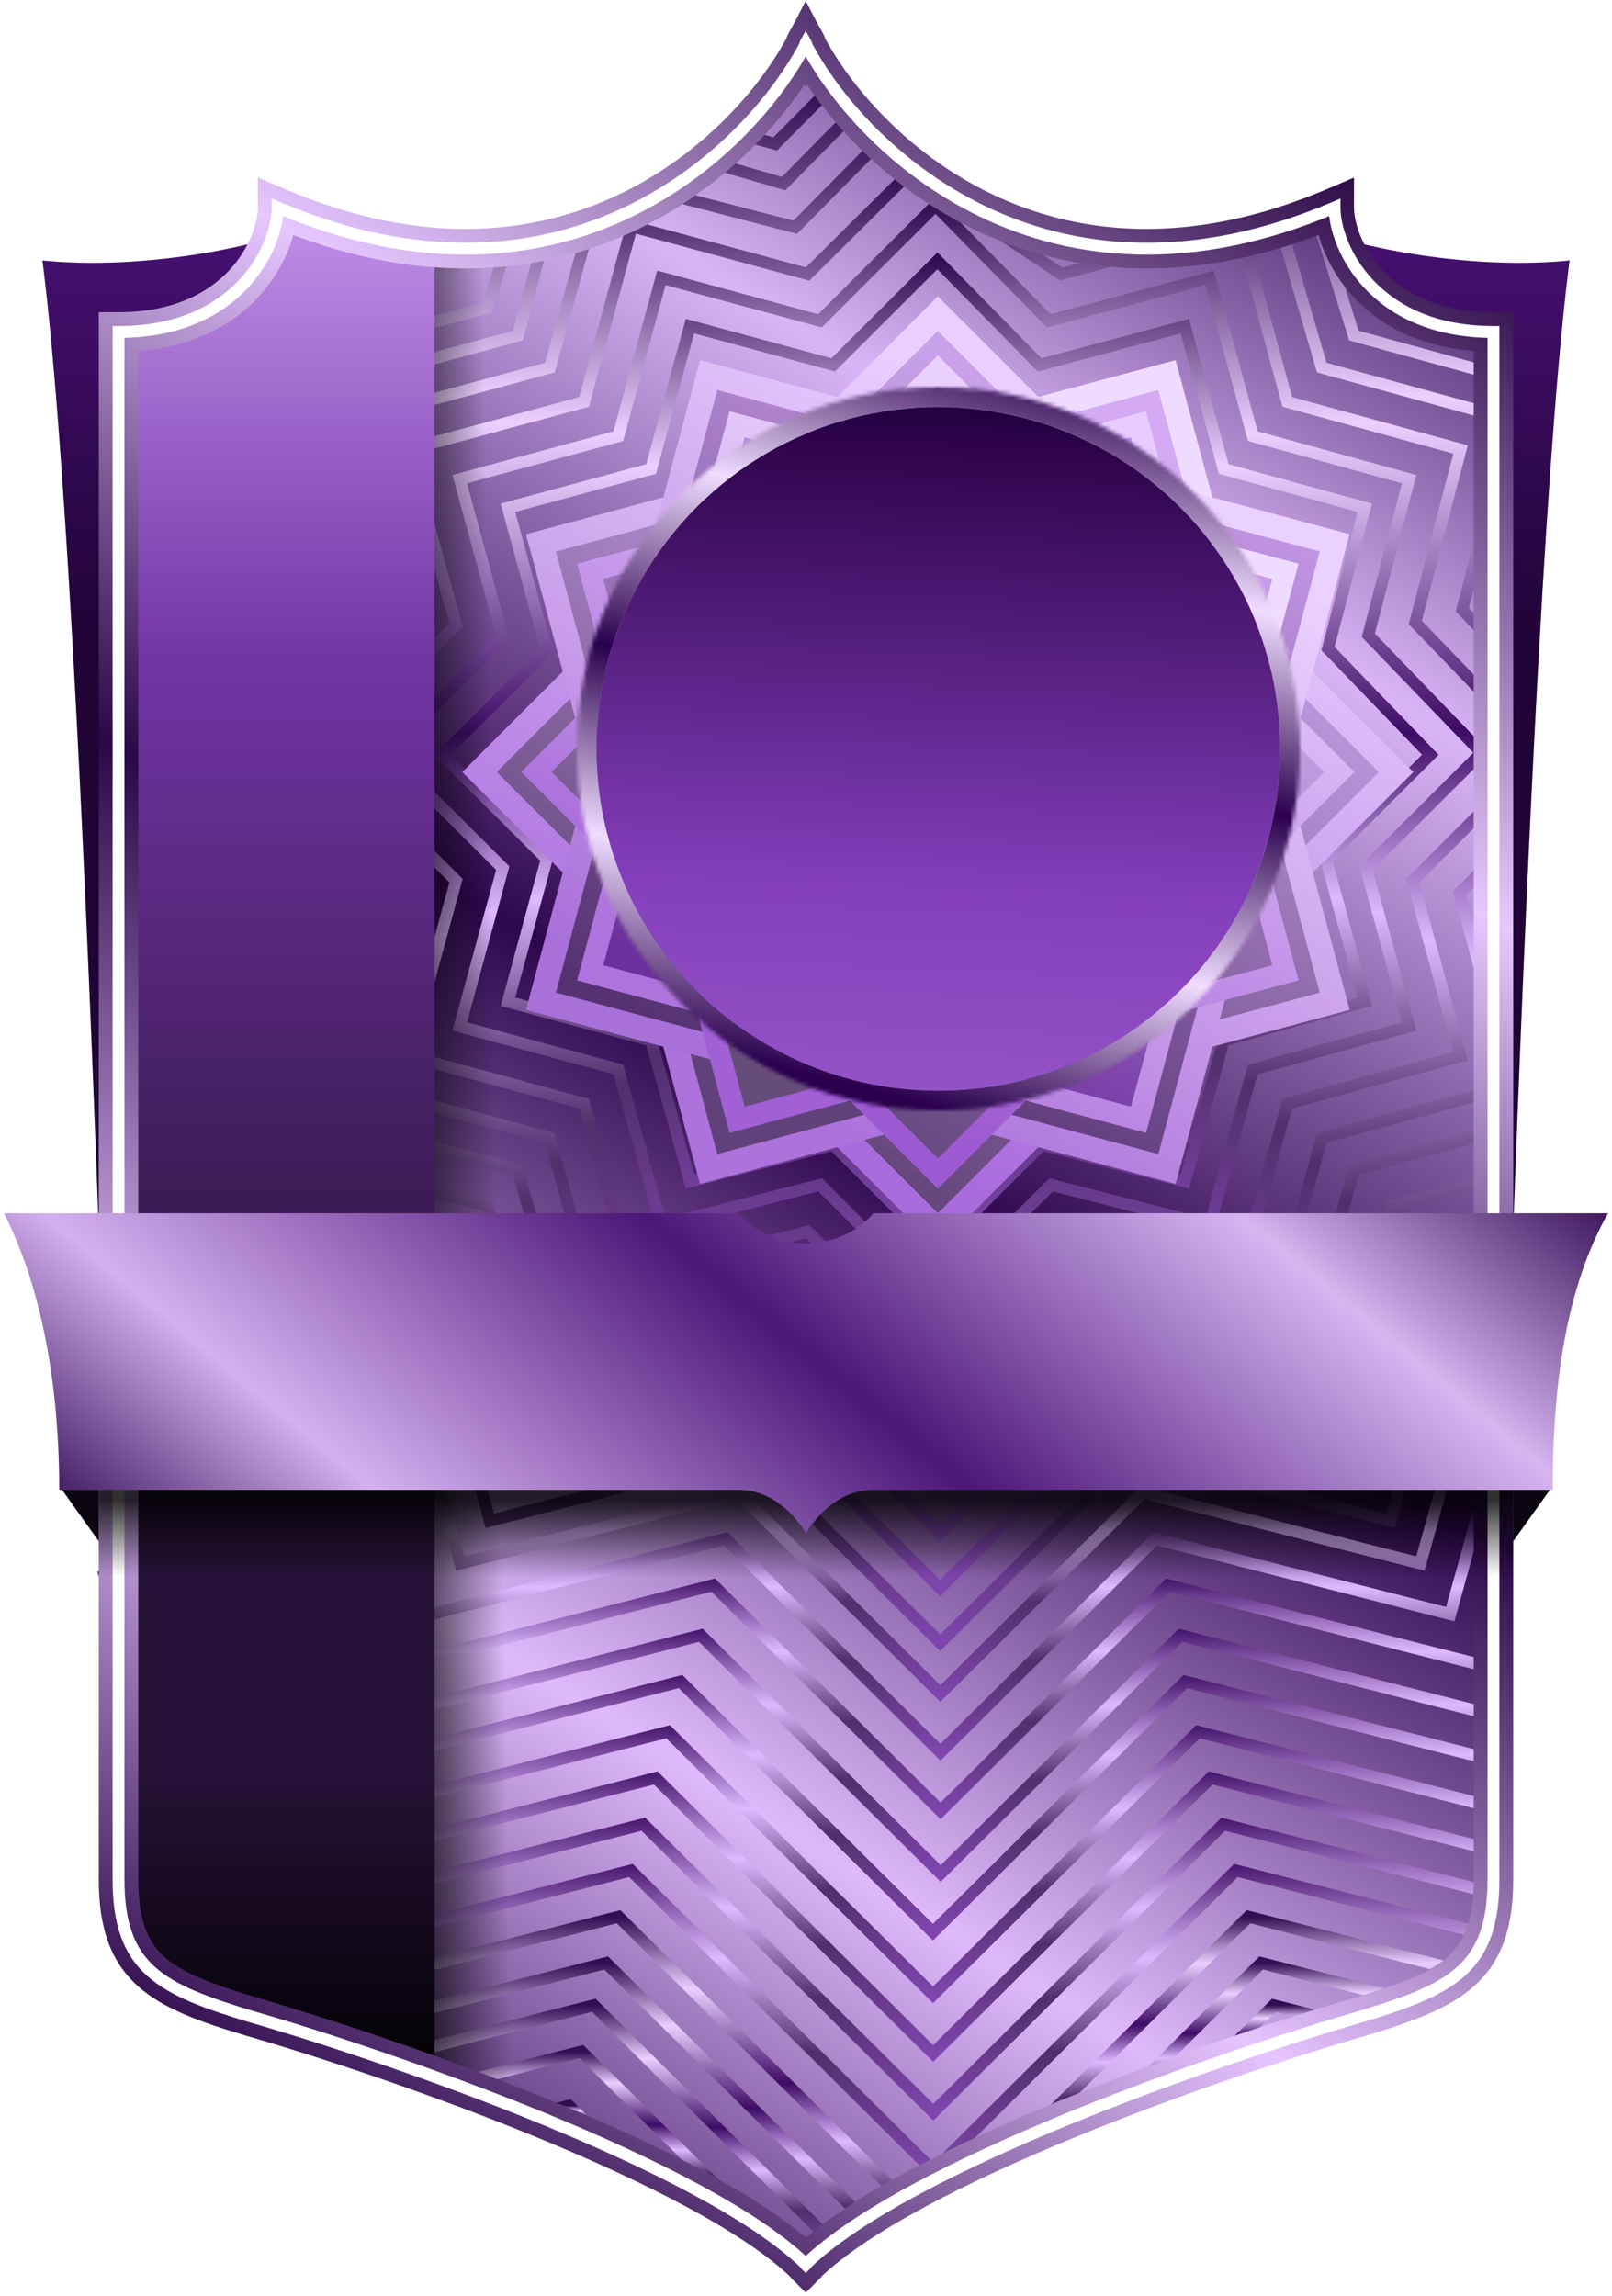 <svg width="408" height="581" viewBox="0 0 408 581" fill="none" xmlns="http://www.w3.org/2000/svg">
<g id="VIP 3-3">
<path id="BACK" d="M28.55 473.644C28.55 473.644 20.652 150.985 9 64.217C37.072 67.519 71.159 59.926 82.188 53.351C148.859 80.515 200.116 27.502 204 1V566C153.37 526.983 103.666 513.933 61.635 501.302C38.77 494.43 28.55 485.669 28.55 473.644Z" fill="url(#paint0_linear_895_16349)" stroke="white" stroke-width="3"/>
<path id="BACK_2" d="M379.45 473.644C379.45 473.644 387.348 150.985 399 64.217C370.928 67.519 336.841 59.926 325.812 53.351C259.141 80.515 207.884 27.502 204 1V566C254.63 526.983 304.334 513.933 346.365 501.302C369.23 494.43 379.45 485.669 379.45 473.644Z" fill="url(#paint1_linear_895_16349)" stroke="white" stroke-width="3"/>
<path id="back" d="M378 486.932L378.998 84C356.483 84 340.998 73.5 338.498 52.5C292.498 76.5 231.498 59.5 203.998 11.5C183.998 63 100.498 75.5 75.498 54C71.998 72.5 52.53 83.078 30 83V486.932C30 494.682 40.316 506.138 55.447 510.181C102.901 522.863 190.5 551.997 204 574.997C220 551.997 306.474 522.116 354.617 510.181C370.435 506.26 378 493.273 378 486.932Z" fill="url(#paint2_linear_895_16349)"/>
<g id="&#195;&#144;&#194;&#159;&#195;&#144;&#194;&#154;&#195;&#144;&#194;&#164;&#195;&#144;&#194;&#162;&#195;&#144;&#194;&#146; &#195;&#144;&#194;&#134;&#195;&#144;&#194;&#149;&#195;&#144;&#194;&#164;&#195;&#144;&#194;&#154;">
<path id="Vector 46" d="M203.319 132.789L222.594 138.01L236.638 123.996L250.406 138.01L269.957 132.789L275.188 152.025L294.188 157.246L289.232 176.207L303 190.496L288.957 204.51L294.188 223.746L275.188 228.967L269.957 247.928L250.681 242.982L236.638 256.996L222.594 242.982L203.319 247.928L198.087 228.967L178.812 223.746L184.043 204.51L170 190.496L184.043 176.482L178.812 157.246L198.087 152.025L203.319 132.789Z" stroke="url(#paint3_linear_895_16349)" stroke-width="3"/>
<path id="Vector 47" d="M195.834 119.773L219.458 126.172L236.669 108.996L253.542 126.172L277.503 119.773L283.915 143.347L307.201 149.746L301.126 172.984L318 190.496L300.789 207.672L307.201 231.246L283.915 237.645L277.503 260.882L253.88 254.82L236.669 271.996L219.458 254.82L195.834 260.882L189.422 237.645L165.799 231.246L172.211 207.672L155 190.496L172.211 173.32L165.799 149.746L189.422 143.347L195.834 119.773Z" stroke="url(#paint4_linear_895_16349)" stroke-width="3"/>
<path id="Vector 48" d="M188.099 106.69L215.925 114.227L236.199 93.996L256.075 114.227L284.298 106.69L291.851 134.459L319.28 141.996L312.124 169.368L332 189.996L311.727 210.227L319.28 237.996L291.851 245.533L284.298 272.905L256.472 265.765L236.199 285.996L215.925 265.765L188.099 272.905L180.547 245.533L152.72 237.996L160.273 210.227L140 189.996L160.273 169.765L152.72 141.996L180.547 134.459L188.099 106.69Z" stroke="url(#paint5_linear_895_16349)" stroke-width="3"/>
<path id="Vector 49" d="M181.364 94.608L213.393 103.283L236.729 79.996L259.607 103.283L292.093 94.608L300.787 126.57L332.358 135.246L324.122 166.752L347 190.496L323.665 213.783L332.358 245.746L300.787 254.422L292.093 285.928L260.064 277.709L236.729 300.996L213.393 277.709L181.364 285.928L172.671 254.422L140.642 245.746L149.335 213.783L126 190.496L149.335 167.209L140.642 135.246L172.671 126.57L181.364 94.608Z" stroke="url(#paint6_linear_895_16349)" stroke-width="3"/>
<path id="Vector 50" d="M174.629 82.525L210.861 92.339L237.259 65.996L263.139 92.339L299.888 82.525L309.723 118.682L345.437 128.496L336.12 164.136L362 190.996L335.602 217.339L345.437 253.496L309.723 263.31L299.888 298.951L263.656 289.653L237.259 315.996L210.861 289.653L174.629 298.951L164.795 263.31L128.563 253.496L138.398 217.339L112 190.996L138.398 164.653L128.563 128.496L164.795 118.682L174.629 82.525Z" stroke="url(#paint7_linear_895_16349)" stroke-width="3"/>
<path id="Vector 51" d="M167.393 70.31L207.538 81.184L236.787 51.996L265.462 81.184L306.18 70.31L317.077 110.372L356.648 121.246L346.325 160.736L375 190.496L345.752 219.684L356.648 259.746L317.077 270.62L306.18 310.11L266.035 299.808L236.787 328.996L207.538 299.808L167.393 310.11L156.497 270.62L116.352 259.746L127.248 219.684L98 190.496L127.248 161.308L116.352 121.246L156.497 110.372L167.393 70.31Z" stroke="url(#paint8_linear_895_16349)" stroke-width="3"/>
<path id="Vector 52" d="M159.909 57.294L204.402 69.345L229.266 44.674L234.998 47L268.598 69.345L313.727 57.294L325.803 101.694L369.66 113.746L358.219 157.513L378.919 178.996V201.554L357.584 222.845L369.66 267.246L325.803 279.298L313.727 323.064L269.234 311.647L236.818 343.996L204.402 311.647L159.909 323.064L147.832 279.298L103.34 267.246L115.416 222.845L83 190.496L115.416 158.147L103.34 113.746L147.832 101.694L159.909 57.294Z" stroke="url(#paint9_linear_895_16349)" stroke-width="3"/>
<path id="Vector 53" d="M226 32.496L201.265 57.506L166.498 48.499L158.498 53.999H149.998L139.168 93.017L90.327 106.246L103.584 154.986L68 190.496L103.584 226.006L90.327 274.746L139.168 287.975L152.424 336.019L201.265 323.486L236.849 358.996L272.433 323.486L321.273 336.019L334.53 287.975L380.5 275.343V266.757L369.416 226.006L378 217.44V162.474L370.114 154.289L378.425 122.496L377.5 104.825L334.53 93.017L324.498 58.499L274.998 60.999L256.498 55.999" stroke="url(#paint10_linear_895_16349)" stroke-width="3"/>
<path id="Vector 54" d="M332.998 53.999L342.675 84.918L377.5 94.487L376.5 286.78L342.675 296.074L328.317 348.11L275.418 334.535L236.878 372.996L198.337 334.535L145.439 348.11L131.081 296.074L78.182 281.746L92.54 228.957L54 190.496L92.54 152.035L78.182 99.246L131.081 84.918L137.998 58.999L159.998 53.499L175.998 39.999L198.337 46.457L219 25.496" stroke="url(#paint11_linear_895_16349)" stroke-width="3"/>
<path id="Vector 55" d="M66.17 93.247L123.416 77.819L128.498 61C137.495 58.503 160.498 56.5 185.498 33.5L196.201 36.408L209.498 23C231.998 39 262.498 79 337.498 52.5C346.498 75 350.498 78 378.998 86.5L380.616 297.461L352.402 305.175L336.863 361.202L279.617 346.586L237.909 387.997L196.201 346.586L138.954 361.202L123.416 305.175L66.17 289.747L81.708 232.908L40 191.497L81.708 150.086L66.17 93.247Z" stroke="url(#paint12_linear_895_16349)" stroke-width="3"/>
<path id="Vector 56" d="M97.999 72.497L114.752 68.109L117.998 63.5C133.416 62.333 171.098 51.9 189.498 29.5L195.5 24.997L203.998 14C257.498 82 336.498 57 336.498 57C341.998 84.5 379.498 85.5 379.498 85.5L376.5 308.53L361.128 312.732L344.41 373.015L282.816 357.289L237.94 401.845L193.064 357.289L131.47 373.015L114.752 312.732L53.157 296.133L69.875 234.977L47.438 212.699L97.999 73.497" stroke="url(#paint13_linear_895_16349)" stroke-width="3"/>
<path id="Vector 57" d="M58.043 237.047L40.145 302.519L106.087 320.29L123.986 384.828L189.928 367.992L237.971 415.693L286.014 367.992L351.957 384.828L369.855 320.29L379.5 317.653" stroke="url(#paint14_linear_895_16349)" stroke-width="3"/>
<path id="Vector 58" d="M378.582 326.848L359.503 395.641L289.213 377.695L238.002 428.541L186.791 377.695L116.501 395.641L97.422 326.848L41.5 311.777" stroke="url(#paint15_linear_895_16349)" stroke-width="3"/>
<path id="Vector 59" d="M51.438 325.348L88.756 335.405L109.016 408.453L183.653 389.397L238.032 443.388L292.411 389.397L367.049 408.453L380.071 361.496" stroke="url(#paint16_linear_895_16349)" stroke-width="3"/>
<path id="Vector 60" d="M80.094 343.963L101.533 421.266L180.519 401.1L238.065 458.237L295.612 401.1L374.597 421.266L375.643 417.496" stroke="url(#paint17_linear_895_16349)" stroke-width="3"/>
<path id="Vector 61" d="M71.43 353.52L94.049 435.079L177.382 413.803L238.096 474.085L298.811 413.803L382.144 435.079" stroke="url(#paint18_linear_895_16349)" stroke-width="3"/>
<path id="Vector 62" d="M60.766 362.078L84.565 447.892L172.246 425.505L236.128 488.933L300.01 425.505L377.002 445.162" stroke="url(#paint19_linear_895_16349)" stroke-width="3"/>
<path id="Vector 63" d="M52.098 371.637L77.077 461.706L169.106 438.209L236.155 504.782L303.205 438.209L379.998 457.816" stroke="url(#paint20_linear_895_16349)" stroke-width="3"/>
<path id="Vector 64" d="M43.434 380.195L69.593 474.519L165.97 449.912L236.187 519.63L306.405 449.912L377.999 468.191" stroke="url(#paint21_linear_895_16349)" stroke-width="3"/>
<path id="Vector 65" d="M34.77 388.752L62.109 487.331L162.833 461.614L236.218 534.477L309.604 461.614L376.499 478.693" stroke="url(#paint22_linear_895_16349)" stroke-width="3"/>
<path id="Vector 66" d="M26.105 397.309L54.625 500.144L67.5 496.856L159.698 473.317L236.251 549.325L312.803 473.317L378 489.963" stroke="url(#paint23_linear_895_16349)" stroke-width="3"/>
<g id="Vector 67">
<path id="Vector" d="M156.561 485.021L54.5 511.079C94.167 520.718 179.3 546.597 202.5 572.997L228.046 555.997L156.561 485.021Z" stroke="url(#paint24_linear_895_16349)" stroke-width="3"/>
<path id="Vector_2" d="M316.001 485.021L258.617 541.997L358.999 507.997L370.711 498.99L316.001 485.021Z" stroke="url(#paint25_linear_895_16349)" stroke-width="3"/>
</g>
<g id="Vector 68">
<path id="Vector_3" d="M153.424 496.723L77 516.235C116 528.655 195.8 557.496 203 573.496L218.662 561.496L153.424 496.723Z" stroke="url(#paint26_linear_895_16349)" stroke-width="3"/>
<path id="Vector_4" d="M319.2 496.723L281.66 533.996L357.999 506.629L319.2 496.723Z" stroke="url(#paint27_linear_895_16349)" stroke-width="3"/>
</g>
<g id="Vector 69">
<path id="Vector_5" d="M150.288 507.426L95.5 521.414C129.833 534.441 199.3 562.796 202.5 571.996L210 566.713L150.288 507.426Z" stroke="url(#paint28_linear_895_16349)" stroke-width="3"/>
<path id="Vector_6" d="M322.401 507.426L306.719 522.996L343.501 512.813L322.401 507.426Z" stroke="url(#paint29_linear_895_16349)" stroke-width="3"/>
</g>
<path id="Vector 70" d="M116 527.082L147.151 519.129L186 557.701" stroke="url(#paint30_linear_895_16349)" stroke-width="3"/>
<path id="Vector 71" d="M139 534.112L144.014 532.832L150.223 538.996" stroke="url(#paint31_linear_895_16349)" stroke-width="3"/>
</g>
<path id="icon bar" d="M30 487.241C30 494.998 42.581 506.463 61.032 510.51C79.431 514.545 104.441 520.789 130 527.996V61.496L118.498 61.999C86.26 72.653 52.217 90.475 30 90.412V487.241Z" fill="url(#paint32_linear_895_16349)"/>
<path id="icon bar_2" d="M30 487.935C30 495.685 40.065 507.141 54.826 511.184C69.545 515.216 89.553 521.455 110 528.656V62.504C99.972 64.852 81.218 58.5 71.949 54C66.584 75 42.839 85.049 30 85.004V487.935Z" fill="url(#paint33_linear_895_16349)"/>
<g id="STAR" filter="url(#filter0_d_895_16349)">
<path id="Rectangle 8" d="M357.728 191.365L237.363 71L116.998 191.365L237.363 311.73L357.728 191.365Z" fill="url(#paint34_linear_895_16349)"/>
<path id="Rectangle 9" d="M348.984 191.365L237.363 79.744L125.742 191.365L237.363 302.986L348.984 191.365Z" fill="url(#paint35_linear_895_16349)"/>
<path id="Rectangle 10" d="M341.604 251.547L297.547 87.125L133.125 131.182L177.182 295.603L341.604 251.547Z" fill="url(#paint36_linear_895_16349)"/>
<path id="Rectangle 11" d="M334.032 247.174L293.176 94.697L140.699 135.553L181.555 288.031L334.032 247.174Z" fill="url(#paint37_linear_895_16349)"/>
<path id="Rectangle 12" d="M341.605 131.182L177.184 87.125L133.127 251.547L297.549 295.603L341.605 131.182Z" fill="url(#paint38_linear_895_16349)"/>
<path id="Rectangle 13" d="M334.032 135.553L181.555 94.697L140.699 247.174L293.176 288.031L334.032 135.553Z" fill="url(#paint39_linear_895_16349)"/>
<g id="smsllSTAR">
<path id="Rectangle 3" d="M342.791 191.365L237.363 85.938L131.936 191.365L237.363 296.793L342.791 191.365Z" fill="url(#paint40_linear_895_16349)"/>
<path id="Rectangle 2" d="M335.132 191.365L237.363 93.596L139.594 191.365L237.363 289.133L335.132 191.365Z" fill="url(#paint41_linear_895_16349)"/>
<path id="Rectangle 4" d="M328.667 244.079L290.078 100.062L146.061 138.652L184.65 282.669L328.667 244.079Z" fill="url(#paint42_linear_895_16349)"/>
<path id="Rectangle 5" d="M322.036 240.25L286.25 106.695L152.695 142.481L188.481 276.036L322.036 240.25Z" fill="url(#paint43_linear_895_16349)"/>
<path id="Rectangle 6" d="M328.669 138.652L184.652 100.062L146.063 244.079L290.08 282.669L328.669 138.652Z" fill="url(#paint44_linear_895_16349)"/>
<path id="Rectangle 7" d="M322.035 142.481L188.48 106.695L152.695 240.25L286.249 276.036L322.035 142.481Z" fill="url(#paint45_linear_895_16349)"/>
</g>
</g>
<g id="Ellipse 2">
<mask id="path-47-inside-1_895_16349" fill="white">
<path d="M237.5 281C288.034 281 329 240.034 329 189.5C329 138.966 288.034 98 237.5 98C186.966 98 146 138.966 146 189.5C146 240.034 186.966 281 237.5 281Z"/>
</mask>
<path d="M237.5 281C288.034 281 329 240.034 329 189.5C329 138.966 288.034 98 237.5 98C186.966 98 146 138.966 146 189.5C146 240.034 186.966 281 237.5 281Z" stroke="url(#paint46_linear_895_16349)" stroke-width="10" mask="url(#path-47-inside-1_895_16349)"/>
</g>
<path id="Union" d="M70.268 52.5L72.223 47.898L65.268 44.942V52.5H70.268ZM203.773 11.438L208.201 13.759L208.616 12.968L208.731 12.082L203.773 11.438ZM30 84V79H25V84H30ZM63.833 510.362L62.397 515.151L62.418 515.158L62.44 515.164L63.833 510.362ZM203.84 572.845L208.818 572.378L208.645 570.532L207.311 569.246L203.84 572.845ZM203.867 573L200.328 576.532L203.812 580.023L207.35 576.587L203.867 573ZM203.934 572.935L207.415 569.346L203.939 565.974L200.458 569.341L203.934 572.935ZM204.001 573L200.518 576.588L204.062 580.028L207.545 576.526L204.001 573ZM204.027 572.845L200.558 569.244L199.222 570.532L199.049 572.379L204.027 572.845ZM344.141 510.362L345.533 515.165L345.555 515.158L345.577 515.152L344.141 510.362ZM378 84H383V79H378V84ZM337.698 52.5H342.698V44.944L335.743 47.898L337.698 52.5ZM204.093 11.437L199.135 12.081L199.25 12.968L199.665 13.759L204.093 11.437ZM204 11L208.377 8.582L203.842 0.374L199.553 8.713L204 11ZM203.933 11.13L199.493 13.429L203.936 22.009L208.374 13.427L203.933 11.13ZM203.866 11L208.311 8.711L204.022 0.382L199.49 8.581L203.866 11ZM68.312 57.102C106.272 73.235 137.726 69.485 161.534 57.966C185.129 46.551 200.916 27.662 208.201 13.759L199.344 9.117C192.911 21.393 178.586 38.607 157.179 48.964C135.984 59.218 107.545 62.91 72.223 47.898L68.312 57.102ZM30 89C63.382 89 75.268 64.914 75.268 52.5H65.268C65.268 59.928 57.336 79 30 79V89ZM35 475.563V84H25V475.563H35ZM65.27 505.573C53.502 502.043 46.155 499.253 41.562 495.119C37.423 491.394 35 486.037 35 475.563H25C25 487.709 27.894 496.272 34.872 502.552C41.395 508.422 50.965 511.722 62.397 515.151L65.27 505.573ZM207.311 569.246C193.566 555.993 166.684 542.673 139.473 531.505C112.008 520.234 83.319 510.81 65.227 505.56L62.44 515.164C80.256 520.333 108.599 529.644 135.676 540.757C163.006 551.973 188.174 564.685 200.37 576.444L207.311 569.246ZM198.862 573.312C198.871 573.402 198.889 573.584 198.925 573.794C198.941 573.889 198.98 574.109 199.058 574.379C199.097 574.512 199.173 574.754 199.302 575.043C199.398 575.255 199.696 575.899 200.328 576.532L207.405 569.468C208.035 570.098 208.332 570.739 208.425 570.947C208.552 571.23 208.626 571.466 208.662 571.592C208.736 571.846 208.771 572.046 208.783 572.115C208.798 572.206 208.807 572.275 208.811 572.308C208.815 572.344 208.818 572.369 208.818 572.378L198.862 573.312ZM207.35 576.587C207.37 576.568 207.39 576.548 207.41 576.529L200.458 569.341C200.433 569.365 200.408 569.389 200.383 569.413L207.35 576.587ZM207.483 569.412C207.46 569.39 207.435 569.366 207.415 569.346L200.452 576.524C200.477 576.548 200.497 576.567 200.518 576.588L207.483 569.412ZM199.049 572.379C199.049 572.37 199.052 572.346 199.056 572.31C199.06 572.277 199.069 572.208 199.084 572.117C199.096 572.049 199.131 571.85 199.204 571.596C199.24 571.471 199.313 571.236 199.44 570.952C199.532 570.746 199.828 570.105 200.456 569.474L207.545 576.526C208.176 575.893 208.473 575.249 208.568 575.037C208.697 574.749 208.772 574.507 208.81 574.374C208.888 574.106 208.927 573.886 208.943 573.792C208.979 573.582 208.997 573.4 209.005 573.311L199.049 572.379ZM207.496 576.446C219.702 564.686 244.89 551.973 272.241 540.757C299.338 529.645 327.704 520.334 345.533 515.165L342.749 505.56C324.643 510.809 295.932 520.233 268.446 531.505C241.214 542.672 214.313 555.992 200.558 569.244L207.496 576.446ZM345.577 515.152C357.017 511.722 366.593 508.423 373.12 502.553C380.104 496.273 383 487.71 383 475.564H373C373 486.036 370.576 491.393 366.434 495.117C361.836 499.252 354.482 502.043 342.705 505.573L345.577 515.152ZM383 475.564V84H373V475.564H383ZM378 79C350.636 79 342.698 59.924 342.698 52.5H332.698C332.698 64.918 344.6 89 378 89V79ZM335.743 47.898C300.393 62.91 271.93 59.218 250.718 48.964C229.294 38.606 214.958 21.391 208.521 9.115L199.665 13.759C206.956 27.663 222.754 46.551 246.365 57.967C270.189 69.484 301.664 73.235 339.652 57.102L335.743 47.898ZM199.623 13.418C199.498 13.191 199.414 12.996 199.362 12.865C199.308 12.728 199.27 12.613 199.244 12.53C199.195 12.369 199.168 12.246 199.156 12.19C199.132 12.08 199.128 12.03 199.135 12.081L209.051 10.793C209.028 10.611 208.992 10.371 208.938 10.115C208.918 10.02 208.784 9.32 208.377 8.582L199.623 13.418ZM208.374 13.427C208.398 13.381 208.422 13.334 208.446 13.287L199.553 8.713C199.533 8.752 199.513 8.792 199.492 8.833L208.374 13.427ZM208.373 8.831C208.352 8.792 208.332 8.752 208.311 8.711L199.42 13.289C199.444 13.335 199.468 13.382 199.493 13.429L208.373 8.831ZM199.49 8.581C199.082 9.319 198.948 10.02 198.928 10.115C198.873 10.371 198.838 10.612 198.814 10.794L208.731 12.082C208.738 12.03 208.733 12.081 208.71 12.191C208.698 12.247 208.67 12.369 208.621 12.53C208.595 12.613 208.557 12.729 208.503 12.865C208.451 12.997 208.367 13.192 208.242 13.419L199.49 8.581Z" fill="url(#paint47_linear_895_16349)"/>
<path id="Union_2" d="M70.268 52.5L70.854 51.12L68.768 50.233V52.5H70.268ZM203.769 11.444L205.098 12.141L205.223 11.903L205.257 11.636L203.769 11.444ZM30 84V82.5H28.5V84H30ZM63.833 510.362L63.402 511.799L63.416 511.803L63.833 510.362ZM203.836 572.841L205.329 572.703L205.278 572.148L204.877 571.761L203.836 572.841ZM203.863 573L202.796 574.055L203.843 575.113L204.909 574.075L203.863 573ZM203.931 572.933L204.975 571.855L203.93 570.844L202.887 571.856L203.931 572.933ZM204.001 573L202.955 574.076L204.02 575.111L205.066 574.056L204.001 573ZM204.027 572.84L202.986 571.761L202.585 572.148L202.534 572.703L204.027 572.84ZM344.211 510.362L344.63 511.803L344.643 511.799L344.211 510.362ZM378 84H379.5V82.5H378V84ZM337.781 52.5H339.281V50.231L337.194 51.12L337.781 52.5ZM204.094 11.445L202.606 11.637L202.64 11.903L202.765 12.141L204.094 11.445ZM204 11L205.313 10.275L203.953 7.813L202.666 10.314L204 11ZM203.931 11.133L202.599 11.822L203.93 14.398L205.264 11.822L203.931 11.133ZM203.863 11L205.197 10.315L203.91 7.809L202.549 10.275L203.863 11ZM69.681 53.88C106.715 69.62 137.111 65.892 160.004 54.818C182.833 43.776 198.108 25.475 205.098 12.141L202.441 10.748C195.707 23.594 180.87 41.392 158.698 52.118C136.589 62.812 107.096 66.522 70.854 51.12L69.681 53.88ZM30 85.5C61.266 85.5 71.768 63.169 71.768 52.5H68.768C68.768 61.673 59.452 82.5 30 82.5V85.5ZM31.5 475.563V84H28.5V475.563H31.5ZM64.264 508.926C52.614 505.431 44.489 502.462 39.22 497.72C34.088 493.101 31.5 486.622 31.5 475.563H28.5C28.5 487.124 31.229 494.564 37.213 499.95C43.061 505.213 51.853 508.334 63.402 511.799L64.264 508.926ZM204.877 571.761C191.672 559.031 165.39 545.925 138.139 534.741C110.811 523.526 82.246 514.143 64.251 508.922L63.416 511.803C81.327 517 109.789 526.35 137 537.517C164.287 548.715 190.054 561.639 202.795 573.921L204.877 571.761ZM202.342 572.978C202.348 573.039 202.356 573.12 202.37 573.201C202.376 573.239 202.389 573.312 202.414 573.398C202.426 573.44 202.449 573.514 202.488 573.603C202.517 573.667 202.606 573.863 202.796 574.055L204.929 571.945C205.032 572.049 205.1 572.149 205.14 572.215C205.182 572.283 205.211 572.344 205.23 572.387C205.267 572.47 205.288 572.538 205.298 572.572C205.318 572.642 205.327 572.694 205.329 572.705C205.333 572.733 205.333 572.739 205.329 572.703L202.342 572.978ZM204.909 574.075C204.931 574.053 204.952 574.033 204.976 574.01L202.887 571.856C202.865 571.878 202.84 571.902 202.816 571.925L204.909 574.075ZM205.046 571.924C205.022 571.901 204.999 571.878 204.975 571.855L202.888 574.011C202.91 574.032 202.933 574.054 202.955 574.076L205.046 571.924ZM202.534 572.703C202.53 572.739 202.53 572.733 202.535 572.705C202.536 572.695 202.545 572.643 202.565 572.573C202.575 572.538 202.596 572.47 202.633 572.387C202.652 572.344 202.681 572.284 202.723 572.215C202.763 572.149 202.832 572.049 202.935 571.944L205.066 574.056C205.257 573.863 205.347 573.667 205.375 573.602C205.414 573.514 205.437 573.44 205.449 573.397C205.474 573.312 205.487 573.239 205.493 573.201C205.507 573.12 205.515 573.039 205.521 572.978L202.534 572.703ZM205.069 573.92C217.792 561.639 243.615 548.716 270.959 537.517C298.225 526.35 326.741 517 344.63 511.803L343.793 508.922C325.823 514.142 297.204 523.526 269.822 534.741C242.516 545.924 216.176 559.031 202.986 571.761L205.069 573.92ZM344.643 511.799C356.177 508.334 364.958 505.213 370.798 499.949C376.775 494.564 379.5 487.123 379.5 475.564H376.5C376.5 486.623 373.915 493.102 368.79 497.721C363.528 502.462 355.415 505.431 343.78 508.926L344.643 511.799ZM379.5 475.564V84H376.5V475.564H379.5ZM378 82.5C348.59 82.5 339.281 61.675 339.281 52.5H336.281C336.281 63.167 346.773 85.5 378 85.5V82.5ZM337.194 51.12C301.002 66.522 271.459 62.813 249.289 52.117C227.054 41.391 212.148 23.592 205.423 10.75L202.765 12.141C209.749 25.479 225.098 43.778 247.985 54.819C270.937 65.892 301.383 69.62 338.369 53.88L337.194 51.12ZM202.687 11.725C202.652 11.662 202.629 11.609 202.616 11.576C202.603 11.542 202.594 11.515 202.589 11.499C202.58 11.469 202.578 11.455 202.58 11.464C202.581 11.472 202.585 11.49 202.59 11.521C202.594 11.551 202.6 11.589 202.606 11.637L205.582 11.254C205.564 11.115 205.542 10.975 205.515 10.846C205.498 10.766 205.447 10.518 205.313 10.275L202.687 11.725ZM205.264 11.822C205.287 11.777 205.311 11.731 205.334 11.686L202.666 10.314C202.644 10.357 202.622 10.4 202.599 10.444L205.264 11.822ZM205.264 10.444C205.242 10.401 205.219 10.358 205.197 10.315L202.529 11.685C202.552 11.731 202.575 11.776 202.599 11.822L205.264 10.444ZM202.549 10.275C202.415 10.518 202.364 10.766 202.348 10.846C202.321 10.975 202.299 11.115 202.281 11.253L205.257 11.636C205.263 11.588 205.269 11.55 205.273 11.52C205.278 11.489 205.282 11.471 205.283 11.464C205.285 11.454 205.283 11.469 205.273 11.499C205.269 11.515 205.26 11.542 205.247 11.576C205.234 11.608 205.211 11.661 205.176 11.725L202.549 10.275Z" fill="white"/>
<g id="&#195;&#144;&#194;&#191;&#195;&#145;&#194;&#128;&#195;&#145;&#194;&#143;&#195;&#144;&#194;&#188;&#195;&#144;&#194;&#190;&#195;&#144;&#194;&#186;&#195;&#145;&#194;&#131;&#195;&#145;&#194;&#130;&#195;&#144;&#194;&#189;&#195;&#144;&#194;&#184;&#195;&#144;&#194;&#186;">
<path id="Vector 1" d="M25 376H15L25 390V376Z" fill="#0C0611"/>
<path id="Vector 2" d="M383 376H393L383 390V376Z" fill="#0C0611"/>
<rect id="Rectangle 2_2" x="25" y="345" width="358" height="54" fill="url(#paint48_linear_895_16349)"/>
<path id="Vector 3" d="M407 307C395.059 328.037 393 355.333 393 377C393 377 232.178 377 221 377C210 377 203.999 388 203.999 388C203.999 388 198 377 187 377C176 377 15 377 15 377C15 355.333 11.946 328.541 1 307H186.905C186.905 307 192.555 314.594 203.999 314.594C215.443 314.594 220.999 307 220.999 307H407Z" fill="url(#paint49_linear_895_16349)"/>
</g>
<circle id="Ellipse 1" cx="237.5" cy="189.5" r="86.5" fill="url(#paint50_linear_895_16349)"/>
</g>
<defs>
<filter id="filter0_d_895_16349" x="113" y="71" width="248.727" height="248.73" filterUnits="userSpaceOnUse" color-interpolation-filters="sRGB">
<feFlood flood-opacity="0" result="BackgroundImageFix"/>
<feColorMatrix in="SourceAlpha" type="matrix" values="0 0 0 0 0 0 0 0 0 0 0 0 0 0 0 0 0 0 127 0" result="hardAlpha"/>
<feOffset dy="4"/>
<feGaussianBlur stdDeviation="2"/>
<feComposite in2="hardAlpha" operator="out"/>
<feColorMatrix type="matrix" values="0 0 0 0 0 0 0 0 0 0 0 0 0 0 0 0 0 0 0.25 0"/>
<feBlend mode="normal" in2="BackgroundImageFix" result="effect1_dropShadow_895_16349"/>
<feBlend mode="normal" in="SourceGraphic" in2="effect1_dropShadow_895_16349" result="shape"/>
</filter>
<linearGradient id="paint0_linear_895_16349" x1="205.805" y1="2.486" x2="207.101" y2="518.459" gradientUnits="userSpaceOnUse">
<stop stop-color="#5B1791"/>
<stop offset="0.307" stop-color="#200337"/>
</linearGradient>
<linearGradient id="paint1_linear_895_16349" x1="202.195" y1="2.486" x2="200.899" y2="518.459" gradientUnits="userSpaceOnUse">
<stop stop-color="#5B1791"/>
<stop offset="0.307" stop-color="#200337"/>
</linearGradient>
<linearGradient id="paint2_linear_895_16349" x1="371.499" y1="22.529" x2="45.25" y2="545.139" gradientUnits="userSpaceOnUse">
<stop offset="0.018" stop-color="#2F074F"/>
<stop offset="0.229" stop-color="#D9B5F7"/>
<stop offset="0.5" stop-color="#2F074F"/>
<stop offset="0.755" stop-color="#DEBAFC"/>
<stop offset="1" stop-color="#2F074F"/>
</linearGradient>
<linearGradient id="paint3_linear_895_16349" x1="236.5" y1="123.996" x2="236.5" y2="256.996" gradientUnits="userSpaceOnUse">
<stop stop-color="#340D53"/>
<stop offset="0.208" stop-color="#EACFFF"/>
<stop offset="0.479" stop-color="#3D0B65"/>
<stop offset="0.646" stop-color="#DFB8FF"/>
<stop offset="0.802" stop-color="#512F6C"/>
<stop offset="1" stop-color="#7F45AD"/>
</linearGradient>
<linearGradient id="paint4_linear_895_16349" x1="236.5" y1="108.996" x2="236.5" y2="271.996" gradientUnits="userSpaceOnUse">
<stop stop-color="#340D53"/>
<stop offset="0.208" stop-color="#EACFFF"/>
<stop offset="0.479" stop-color="#3D0B65"/>
<stop offset="0.646" stop-color="#DFB8FF"/>
<stop offset="0.802" stop-color="#512F6C"/>
<stop offset="1" stop-color="#7F45AD"/>
</linearGradient>
<linearGradient id="paint5_linear_895_16349" x1="236" y1="93.996" x2="236" y2="285.996" gradientUnits="userSpaceOnUse">
<stop stop-color="#340D53"/>
<stop offset="0.208" stop-color="#EACFFF"/>
<stop offset="0.479" stop-color="#3D0B65"/>
<stop offset="0.646" stop-color="#DFB8FF"/>
<stop offset="0.802" stop-color="#512F6C"/>
<stop offset="1" stop-color="#7F45AD"/>
</linearGradient>
<linearGradient id="paint6_linear_895_16349" x1="236.5" y1="79.996" x2="236.5" y2="300.996" gradientUnits="userSpaceOnUse">
<stop stop-color="#340D53"/>
<stop offset="0.208" stop-color="#EACFFF"/>
<stop offset="0.479" stop-color="#3D0B65"/>
<stop offset="0.646" stop-color="#DFB8FF"/>
<stop offset="0.802" stop-color="#512F6C"/>
<stop offset="1" stop-color="#7F45AD"/>
</linearGradient>
<linearGradient id="paint7_linear_895_16349" x1="237" y1="65.996" x2="237" y2="315.996" gradientUnits="userSpaceOnUse">
<stop stop-color="#340D53"/>
<stop offset="0.208" stop-color="#EACFFF"/>
<stop offset="0.479" stop-color="#3D0B65"/>
<stop offset="0.646" stop-color="#DFB8FF"/>
<stop offset="0.802" stop-color="#512F6C"/>
<stop offset="1" stop-color="#7F45AD"/>
</linearGradient>
<linearGradient id="paint8_linear_895_16349" x1="236.5" y1="51.996" x2="236.5" y2="328.996" gradientUnits="userSpaceOnUse">
<stop stop-color="#340D53"/>
<stop offset="0.208" stop-color="#EACFFF"/>
<stop offset="0.479" stop-color="#3D0B65"/>
<stop offset="0.646" stop-color="#DFB8FF"/>
<stop offset="0.802" stop-color="#512F6C"/>
<stop offset="1" stop-color="#7F45AD"/>
</linearGradient>
<linearGradient id="paint9_linear_895_16349" x1="230.96" y1="44.674" x2="230.96" y2="343.996" gradientUnits="userSpaceOnUse">
<stop stop-color="#340D53"/>
<stop offset="0.208" stop-color="#EACFFF"/>
<stop offset="0.479" stop-color="#3D0B65"/>
<stop offset="0.646" stop-color="#DFB8FF"/>
<stop offset="0.802" stop-color="#512F6C"/>
<stop offset="1" stop-color="#7F45AD"/>
</linearGradient>
<linearGradient id="paint10_linear_895_16349" x1="224.25" y1="32.496" x2="224.25" y2="358.996" gradientUnits="userSpaceOnUse">
<stop stop-color="#340D53"/>
<stop offset="0.208" stop-color="#EACFFF"/>
<stop offset="0.479" stop-color="#3D0B65"/>
<stop offset="0.646" stop-color="#DFB8FF"/>
<stop offset="0.802" stop-color="#512F6C"/>
<stop offset="1" stop-color="#7F45AD"/>
</linearGradient>
<linearGradient id="paint11_linear_895_16349" x1="215.75" y1="25.496" x2="215.75" y2="372.996" gradientUnits="userSpaceOnUse">
<stop stop-color="#340D53"/>
<stop offset="0.208" stop-color="#EACFFF"/>
<stop offset="0.479" stop-color="#3D0B65"/>
<stop offset="0.646" stop-color="#DFB8FF"/>
<stop offset="0.802" stop-color="#512F6C"/>
<stop offset="1" stop-color="#7F45AD"/>
</linearGradient>
<linearGradient id="paint12_linear_895_16349" x1="210.308" y1="23" x2="210.308" y2="387.997" gradientUnits="userSpaceOnUse">
<stop stop-color="#340D53"/>
<stop offset="0.208" stop-color="#EACFFF"/>
<stop offset="0.479" stop-color="#3D0B65"/>
<stop offset="0.646" stop-color="#DFB8FF"/>
<stop offset="0.802" stop-color="#512F6C"/>
<stop offset="1" stop-color="#7F45AD"/>
</linearGradient>
<linearGradient id="paint13_linear_895_16349" x1="213.468" y1="14" x2="213.468" y2="401.845" gradientUnits="userSpaceOnUse">
<stop stop-color="#340D53"/>
<stop offset="0.208" stop-color="#EACFFF"/>
<stop offset="0.479" stop-color="#3D0B65"/>
<stop offset="0.646" stop-color="#DFB8FF"/>
<stop offset="0.802" stop-color="#512F6C"/>
<stop offset="1" stop-color="#7F45AD"/>
</linearGradient>
<linearGradient id="paint14_linear_895_16349" x1="209.822" y1="237.047" x2="209.822" y2="415.693" gradientUnits="userSpaceOnUse">
<stop stop-color="#340D53"/>
<stop offset="0.208" stop-color="#EACFFF"/>
<stop offset="0.479" stop-color="#3D0B65"/>
<stop offset="0.646" stop-color="#DFB8FF"/>
<stop offset="0.802" stop-color="#512F6C"/>
<stop offset="1" stop-color="#7F45AD"/>
</linearGradient>
<linearGradient id="paint15_linear_895_16349" x1="210.041" y1="311.777" x2="210.041" y2="428.541" gradientUnits="userSpaceOnUse">
<stop stop-color="#340D53"/>
<stop offset="0.208" stop-color="#EACFFF"/>
<stop offset="0.479" stop-color="#3D0B65"/>
<stop offset="0.646" stop-color="#DFB8FF"/>
<stop offset="0.802" stop-color="#512F6C"/>
<stop offset="1" stop-color="#7F45AD"/>
</linearGradient>
<linearGradient id="paint16_linear_895_16349" x1="215.754" y1="325.348" x2="215.754" y2="443.388" gradientUnits="userSpaceOnUse">
<stop stop-color="#340D53"/>
<stop offset="0.208" stop-color="#EACFFF"/>
<stop offset="0.479" stop-color="#3D0B65"/>
<stop offset="0.646" stop-color="#DFB8FF"/>
<stop offset="0.802" stop-color="#512F6C"/>
<stop offset="1" stop-color="#7F45AD"/>
</linearGradient>
<linearGradient id="paint17_linear_895_16349" x1="227.868" y1="343.963" x2="227.868" y2="458.237" gradientUnits="userSpaceOnUse">
<stop stop-color="#340D53"/>
<stop offset="0.208" stop-color="#EACFFF"/>
<stop offset="0.479" stop-color="#3D0B65"/>
<stop offset="0.646" stop-color="#DFB8FF"/>
<stop offset="0.802" stop-color="#512F6C"/>
<stop offset="1" stop-color="#7F45AD"/>
</linearGradient>
<linearGradient id="paint18_linear_895_16349" x1="226.787" y1="353.52" x2="226.787" y2="474.085" gradientUnits="userSpaceOnUse">
<stop stop-color="#340D53"/>
<stop offset="0.208" stop-color="#EACFFF"/>
<stop offset="0.479" stop-color="#3D0B65"/>
<stop offset="0.646" stop-color="#DFB8FF"/>
<stop offset="0.802" stop-color="#512F6C"/>
<stop offset="1" stop-color="#7F45AD"/>
</linearGradient>
<linearGradient id="paint19_linear_895_16349" x1="218.884" y1="362.078" x2="218.884" y2="488.933" gradientUnits="userSpaceOnUse">
<stop stop-color="#340D53"/>
<stop offset="0.208" stop-color="#EACFFF"/>
<stop offset="0.479" stop-color="#3D0B65"/>
<stop offset="0.646" stop-color="#DFB8FF"/>
<stop offset="0.802" stop-color="#512F6C"/>
<stop offset="1" stop-color="#7F45AD"/>
</linearGradient>
<linearGradient id="paint20_linear_895_16349" x1="216.048" y1="371.637" x2="216.048" y2="504.782" gradientUnits="userSpaceOnUse">
<stop stop-color="#340D53"/>
<stop offset="0.208" stop-color="#EACFFF"/>
<stop offset="0.479" stop-color="#3D0B65"/>
<stop offset="0.646" stop-color="#DFB8FF"/>
<stop offset="0.802" stop-color="#512F6C"/>
<stop offset="1" stop-color="#7F45AD"/>
</linearGradient>
<linearGradient id="paint21_linear_895_16349" x1="210.716" y1="380.195" x2="210.716" y2="519.63" gradientUnits="userSpaceOnUse">
<stop stop-color="#340D53"/>
<stop offset="0.208" stop-color="#EACFFF"/>
<stop offset="0.479" stop-color="#3D0B65"/>
<stop offset="0.646" stop-color="#DFB8FF"/>
<stop offset="0.802" stop-color="#512F6C"/>
<stop offset="1" stop-color="#7F45AD"/>
</linearGradient>
<linearGradient id="paint22_linear_895_16349" x1="205.634" y1="388.752" x2="205.634" y2="534.477" gradientUnits="userSpaceOnUse">
<stop stop-color="#340D53"/>
<stop offset="0.208" stop-color="#EACFFF"/>
<stop offset="0.479" stop-color="#3D0B65"/>
<stop offset="0.646" stop-color="#DFB8FF"/>
<stop offset="0.802" stop-color="#512F6C"/>
<stop offset="1" stop-color="#7F45AD"/>
</linearGradient>
<linearGradient id="paint23_linear_895_16349" x1="202.053" y1="397.309" x2="202.053" y2="549.325" gradientUnits="userSpaceOnUse">
<stop stop-color="#340D53"/>
<stop offset="0.208" stop-color="#EACFFF"/>
<stop offset="0.479" stop-color="#3D0B65"/>
<stop offset="0.646" stop-color="#DFB8FF"/>
<stop offset="0.802" stop-color="#512F6C"/>
<stop offset="1" stop-color="#7F45AD"/>
</linearGradient>
<linearGradient id="paint24_linear_895_16349" x1="141.273" y1="485.021" x2="141.273" y2="572.997" gradientUnits="userSpaceOnUse">
<stop stop-color="#340D53"/>
<stop offset="0.208" stop-color="#EACFFF"/>
<stop offset="0.479" stop-color="#3D0B65"/>
<stop offset="0.646" stop-color="#DFB8FF"/>
<stop offset="0.802" stop-color="#512F6C"/>
<stop offset="1" stop-color="#7F45AD"/>
</linearGradient>
<linearGradient id="paint25_linear_895_16349" x1="314.664" y1="485.021" x2="314.664" y2="541.997" gradientUnits="userSpaceOnUse">
<stop stop-color="#340D53"/>
<stop offset="0.208" stop-color="#EACFFF"/>
<stop offset="0.479" stop-color="#3D0B65"/>
<stop offset="0.646" stop-color="#DFB8FF"/>
<stop offset="0.802" stop-color="#512F6C"/>
<stop offset="1" stop-color="#7F45AD"/>
</linearGradient>
<linearGradient id="paint26_linear_895_16349" x1="147.831" y1="496.723" x2="147.831" y2="573.496" gradientUnits="userSpaceOnUse">
<stop stop-color="#340D53"/>
<stop offset="0.208" stop-color="#EACFFF"/>
<stop offset="0.479" stop-color="#3D0B65"/>
<stop offset="0.646" stop-color="#DFB8FF"/>
<stop offset="0.802" stop-color="#512F6C"/>
<stop offset="1" stop-color="#7F45AD"/>
</linearGradient>
<linearGradient id="paint27_linear_895_16349" x1="319.83" y1="496.723" x2="319.83" y2="533.996" gradientUnits="userSpaceOnUse">
<stop stop-color="#340D53"/>
<stop offset="0.208" stop-color="#EACFFF"/>
<stop offset="0.479" stop-color="#3D0B65"/>
<stop offset="0.646" stop-color="#DFB8FF"/>
<stop offset="0.802" stop-color="#512F6C"/>
<stop offset="1" stop-color="#7F45AD"/>
</linearGradient>
<linearGradient id="paint28_linear_895_16349" x1="152.75" y1="507.426" x2="152.75" y2="571.996" gradientUnits="userSpaceOnUse">
<stop stop-color="#340D53"/>
<stop offset="0.208" stop-color="#EACFFF"/>
<stop offset="0.479" stop-color="#3D0B65"/>
<stop offset="0.646" stop-color="#DFB8FF"/>
<stop offset="0.802" stop-color="#512F6C"/>
<stop offset="1" stop-color="#7F45AD"/>
</linearGradient>
<linearGradient id="paint29_linear_895_16349" x1="325.11" y1="507.426" x2="325.11" y2="522.996" gradientUnits="userSpaceOnUse">
<stop stop-color="#340D53"/>
<stop offset="0.208" stop-color="#EACFFF"/>
<stop offset="0.479" stop-color="#3D0B65"/>
<stop offset="0.646" stop-color="#DFB8FF"/>
<stop offset="0.802" stop-color="#512F6C"/>
<stop offset="1" stop-color="#7F45AD"/>
</linearGradient>
<linearGradient id="paint30_linear_895_16349" x1="151" y1="519.129" x2="151" y2="557.701" gradientUnits="userSpaceOnUse">
<stop stop-color="#340D53"/>
<stop offset="0.208" stop-color="#EACFFF"/>
<stop offset="0.479" stop-color="#3D0B65"/>
<stop offset="0.646" stop-color="#DFB8FF"/>
<stop offset="0.802" stop-color="#512F6C"/>
<stop offset="1" stop-color="#7F45AD"/>
</linearGradient>
<linearGradient id="paint31_linear_895_16349" x1="144.612" y1="532.832" x2="144.612" y2="538.996" gradientUnits="userSpaceOnUse">
<stop stop-color="#340D53"/>
<stop offset="0.208" stop-color="#EACFFF"/>
<stop offset="0.479" stop-color="#3D0B65"/>
<stop offset="0.646" stop-color="#DFB8FF"/>
<stop offset="0.802" stop-color="#512F6C"/>
<stop offset="1" stop-color="#7F45AD"/>
</linearGradient>
<linearGradient id="paint32_linear_895_16349" x1="30" y1="250.496" x2="125" y2="248.996" gradientUnits="userSpaceOnUse">
<stop offset="0.677"/>
<stop offset="1" stop-opacity="0"/>
</linearGradient>
<linearGradient id="paint33_linear_895_16349" x1="70" y1="59.925" x2="70" y2="528.656" gradientUnits="userSpaceOnUse">
<stop offset="0.005" stop-color="#BB88E4"/>
<stop offset="0.229" stop-color="#7234A4"/>
<stop offset="0.417" stop-color="#4F2471"/>
<stop offset="0.63" stop-color="#271238"/>
<stop offset="0.833" stop-color="#251136"/>
<stop offset="1"/>
</linearGradient>
<linearGradient id="paint34_linear_895_16349" x1="280.707" y1="110.533" x2="204.211" y2="277.149" gradientUnits="userSpaceOnUse">
<stop stop-color="#E9CEFF"/>
<stop offset="1" stop-color="#AA6BDD"/>
</linearGradient>
<linearGradient id="paint35_linear_895_16349" x1="277.564" y1="110.533" x2="182.205" y2="265.622" gradientUnits="userSpaceOnUse">
<stop stop-color="#C9A1EA"/>
<stop offset="1" stop-color="#65477D"/>
</linearGradient>
<linearGradient id="paint36_linear_895_16349" x1="280.708" y1="108.436" x2="191.637" y2="268.765" gradientUnits="userSpaceOnUse">
<stop stop-color="#EFDBFF"/>
<stop offset="1" stop-color="#AD72DC"/>
</linearGradient>
<linearGradient id="paint37_linear_895_16349" x1="268.659" y1="104.244" x2="192.686" y2="267.717" gradientUnits="userSpaceOnUse">
<stop stop-color="#D3AAF3"/>
<stop offset="1" stop-color="#604179"/>
</linearGradient>
<linearGradient id="paint38_linear_895_16349" x1="281.759" y1="112.628" x2="183.256" y2="261.954" gradientUnits="userSpaceOnUse">
<stop stop-color="#EBD1FF"/>
<stop offset="1" stop-color="#AA70D9"/>
</linearGradient>
<linearGradient id="paint39_linear_895_16349" x1="277.566" y1="106.34" x2="189.542" y2="267.717" gradientUnits="userSpaceOnUse">
<stop stop-color="#C094E2"/>
<stop offset="1" stop-color="#553271"/>
</linearGradient>
<linearGradient id="paint40_linear_895_16349" x1="275.329" y1="120.565" x2="208.325" y2="266.503" gradientUnits="userSpaceOnUse">
<stop stop-color="#EAD0FF"/>
<stop offset="1" stop-color="#9D5AD2"/>
</linearGradient>
<linearGradient id="paint41_linear_895_16349" x1="272.575" y1="120.563" x2="189.05" y2="256.407" gradientUnits="userSpaceOnUse">
<stop stop-color="#D2ABF2"/>
<stop offset="1" stop-color="#694A82"/>
</linearGradient>
<linearGradient id="paint42_linear_895_16349" x1="275.33" y1="118.729" x2="197.312" y2="259.161" gradientUnits="userSpaceOnUse">
<stop stop-color="#E8CCFF"/>
<stop offset="1" stop-color="#A160D5"/>
</linearGradient>
<linearGradient id="paint43_linear_895_16349" x1="264.776" y1="115.058" x2="198.231" y2="258.244" gradientUnits="userSpaceOnUse">
<stop stop-color="#C794F0"/>
<stop offset="1" stop-color="#664C7B"/>
</linearGradient>
<linearGradient id="paint44_linear_895_16349" x1="276.249" y1="122.401" x2="189.971" y2="253.196" gradientUnits="userSpaceOnUse">
<stop stop-color="#EFDBFF"/>
<stop offset="1" stop-color="#AE73DC"/>
</linearGradient>
<linearGradient id="paint45_linear_895_16349" x1="272.576" y1="116.894" x2="195.477" y2="258.244" gradientUnits="userSpaceOnUse">
<stop stop-color="#C89CEB"/>
<stop offset="1" stop-color="#6C2F9C"/>
</linearGradient>
<linearGradient id="paint46_linear_895_16349" x1="177.357" y1="265.065" x2="223.17" y2="83.1" gradientUnits="userSpaceOnUse">
<stop stop-color="#2A004D"/>
<stop offset="0.245" stop-color="#F0DDFF"/>
<stop offset="0.495" stop-color="#2A004D"/>
<stop offset="0.755" stop-color="#F0DEFF"/>
<stop offset="1" stop-color="#2A004D"/>
</linearGradient>
<linearGradient id="paint47_linear_895_16349" x1="63.903" y1="532.5" x2="345.812" y2="40.697" gradientUnits="userSpaceOnUse">
<stop stop-color="#290546"/>
<stop offset="0.245" stop-color="#E5C4FF"/>
<stop offset="0.495" stop-color="#2A0746"/>
<stop offset="0.734" stop-color="#E6C7FF"/>
<stop offset="1" stop-color="#270542"/>
</linearGradient>
<linearGradient id="paint48_linear_895_16349" x1="204" y1="345" x2="204" y2="399" gradientUnits="userSpaceOnUse">
<stop offset="0.641" stop-opacity="0.81"/>
<stop offset="1" stop-opacity="0"/>
</linearGradient>
<linearGradient id="paint49_linear_895_16349" x1="174.006" y1="521.158" x2="378.916" y2="275.296" gradientUnits="userSpaceOnUse">
<stop stop-color="#2F074F"/>
<stop offset="0.188" stop-color="#D4B0F0"/>
<stop offset="0.49" stop-color="#4C1678"/>
<stop offset="0.792" stop-color="#D6B5F1"/>
<stop offset="1" stop-color="#2F074F"/>
</linearGradient>
<linearGradient id="paint50_linear_895_16349" x1="-62" y1="92.5" x2="-71.52" y2="333.109" gradientUnits="userSpaceOnUse">
<stop stop-color="#270043"/>
<stop offset="0.5" stop-color="#843EBB"/>
<stop offset="1" stop-color="#A66FD2"/>
</linearGradient>
</defs>
</svg>
